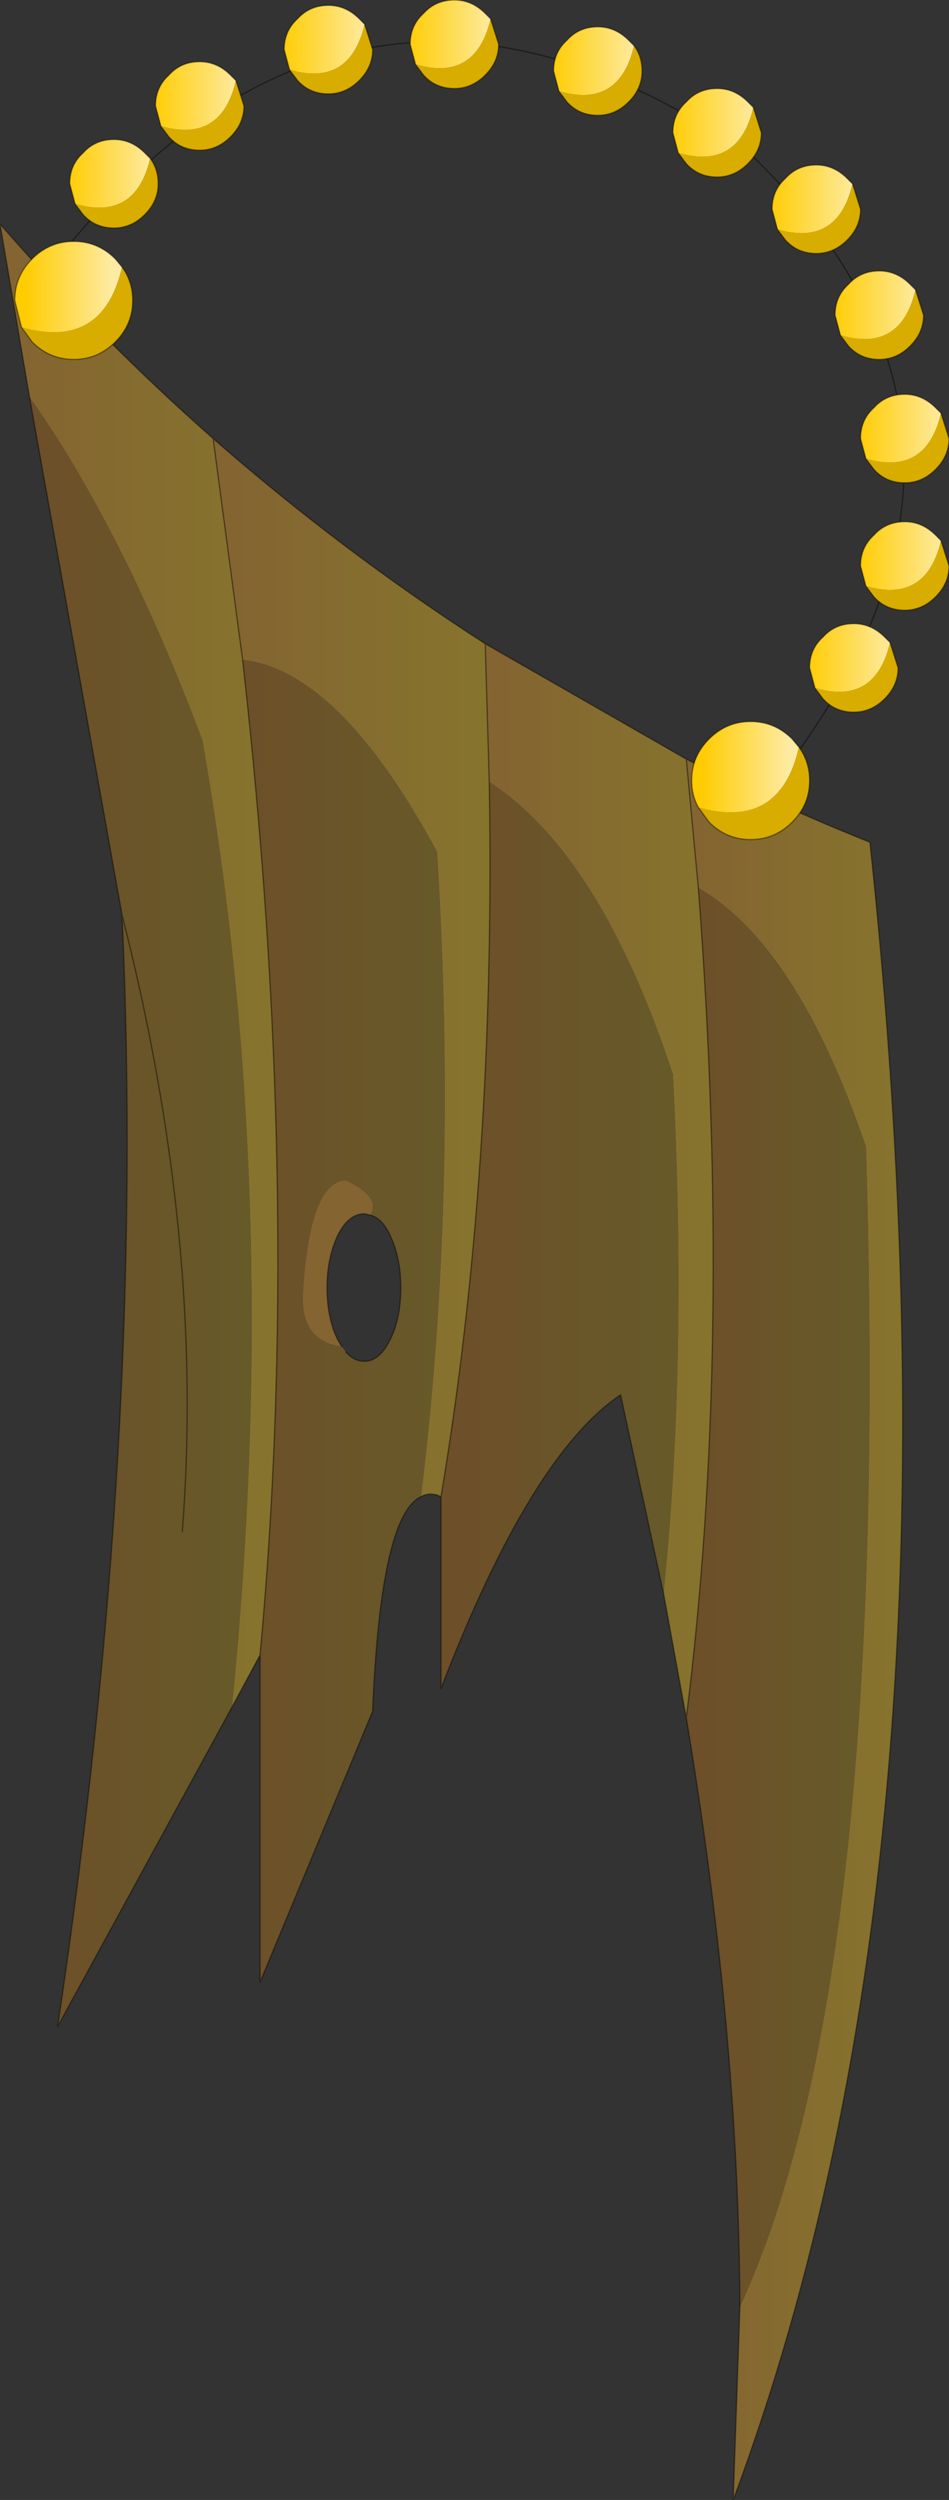 <?xml version="1.0" encoding="UTF-8" standalone="no"?>
<svg xmlns:xlink="http://www.w3.org/1999/xlink" height="93.2px" width="35.4px" xmlns="http://www.w3.org/2000/svg">
  <rect width="100%" height="100%" fill="#333333" stroke="none"/>
  <g transform="matrix(1.0, 0.0, 0.0, 1.0, -257.25, -153.85)">
    <path d="M270.0 204.05 Q268.45 203.85 268.55 202.05 268.8 197.9 270.15 197.85 271.5 198.5 271.05 199.15 L270.85 199.1 Q270.25 199.1 269.85 199.9 269.45 200.75 269.45 201.85 269.45 203.0 269.85 203.8 L270.0 204.05" fill="#846431" fill-rule="evenodd" stroke="none"/>
    <path d="M282.85 182.15 Q286.2 183.85 289.7 185.25 293.7 222.7 284.6 247.05 L284.85 239.85 Q290.5 227.65 289.55 196.6 287.0 189.1 283.3 186.95 L282.85 182.15" fill="url(#gradient0)" fill-rule="evenodd" stroke="none"/>
    <path d="M275.35 177.85 L282.85 182.15 283.3 186.95 Q284.6 204.0 282.85 217.9 L282.0 213.25 Q282.9 204.55 282.35 193.9 279.65 185.7 275.5 183.0 L275.35 177.85" fill="url(#gradient1)" fill-rule="evenodd" stroke="none"/>
    <path d="M266.3 178.45 L265.2 170.2 Q270.0 174.4 275.35 177.85 L275.5 183.0 Q275.75 197.45 273.7 209.65 273.3 209.45 272.95 209.65 274.35 198.35 273.55 185.6 269.9 178.85 266.3 178.45" fill="url(#gradient2)" fill-rule="evenodd" stroke="none"/>
    <path d="M258.35 168.65 L257.25 162.2 Q261.0 166.5 265.2 170.2 L266.3 178.45 Q268.55 198.4 266.95 215.55 L265.9 217.5 Q267.8 198.55 264.8 181.45 261.85 173.6 258.35 168.65" fill="url(#gradient3)" fill-rule="evenodd" stroke="none"/>
    <path d="M284.85 239.85 Q284.8 229.6 282.85 217.9 284.6 204.0 283.3 186.95 287.0 189.1 289.55 196.6 290.5 227.65 284.85 239.85" fill="url(#gradient4)" fill-rule="evenodd" stroke="none"/>
    <path d="M282.0 213.25 L280.4 205.85 Q277.05 208.1 273.7 216.8 L273.7 209.65 Q275.75 197.45 275.5 183.0 279.65 185.7 282.35 193.9 282.9 204.55 282.0 213.25" fill="url(#gradient5)" fill-rule="evenodd" stroke="none"/>
    <path d="M266.95 215.55 Q268.55 198.4 266.3 178.45 269.9 178.85 273.55 185.6 274.35 198.35 272.95 209.65 271.45 210.35 271.15 217.65 L266.95 227.75 266.95 215.55 M270.15 204.25 Q270.45 204.6 270.85 204.6 271.4 204.6 271.8 203.8 272.2 203.0 272.2 201.85 272.2 200.75 271.8 199.9 271.5 199.25 271.05 199.15 271.5 198.5 270.15 197.85 268.8 197.9 268.55 202.05 268.45 203.85 270.0 204.05 L270.15 204.25" fill="url(#gradient6)" fill-rule="evenodd" stroke="none"/>
    <path d="M258.35 168.65 Q261.85 173.6 264.8 181.45 267.8 198.55 265.9 217.5 L259.4 229.4 Q262.7 207.35 261.8 187.95 L258.35 168.65 M264.05 210.95 Q264.9 200.1 261.8 187.95 264.9 200.1 264.05 210.95" fill="url(#gradient7)" fill-rule="evenodd" stroke="none"/>
    <path d="M265.2 170.2 Q261.0 166.5 257.25 162.2 L258.35 168.65 261.8 187.95 Q264.9 200.1 264.05 210.95 M265.9 217.5 L266.95 215.55 Q268.55 198.4 266.3 178.45 L265.2 170.2 Q270.0 174.4 275.35 177.85 L282.85 182.15 Q286.2 183.85 289.7 185.25 293.7 222.7 284.6 247.05 L284.85 239.85 Q284.8 229.6 282.85 217.9 L282.0 213.25 280.4 205.85 Q277.05 208.1 273.7 216.8 L273.7 209.65 Q273.3 209.45 272.95 209.65 271.45 210.35 271.15 217.65 L266.95 227.75 266.95 215.55 M283.3 186.95 L282.85 182.15 M275.35 177.85 L275.5 183.0 Q275.75 197.45 273.7 209.65 M265.9 217.5 L259.4 229.4 Q262.7 207.35 261.8 187.95 M282.85 217.9 Q284.6 204.0 283.3 186.95" fill="none" stroke="#000000" stroke-linecap="round" stroke-linejoin="round" stroke-opacity="0.412" stroke-width="0.05"/>
    <path d="M271.05 199.15 Q271.5 199.25 271.8 199.9 272.2 200.75 272.2 201.85 272.2 203.0 271.8 203.8 271.4 204.6 270.85 204.6 270.45 204.6 270.15 204.25 M271.05 199.15 L270.85 199.1 Q270.25 199.1 269.85 199.9 269.45 200.75 269.45 201.85 269.45 203.0 269.85 203.8 L270.0 204.05" fill="none" stroke="#000000" stroke-linecap="round" stroke-linejoin="round" stroke-opacity="0.412" stroke-width="0.05"/>
    <path d="M285.75 183.55 Q296.4 170.4 285.35 159.7 270.15 149.2 258.7 164.4" fill="none" stroke="#000000" stroke-linecap="round" stroke-linejoin="round" stroke-opacity="0.412" stroke-width="0.05"/>
    <path d="M287.05 181.7 Q287.45 182.25 287.45 182.95 287.45 183.85 286.8 184.5 286.15 185.15 285.25 185.15 284.35 185.15 283.7 184.5 L283.3 183.95 Q286.35 184.8 287.05 181.7" fill="#d9ad00" fill-rule="evenodd" stroke="none"/>
    <path d="M283.3 183.95 Q283.05 183.5 283.05 182.95 283.05 182.05 283.7 181.4 284.35 180.75 285.25 180.75 286.15 180.75 286.8 181.4 L287.05 181.7 Q286.35 184.8 283.3 183.95" fill="url(#gradient8)" fill-rule="evenodd" stroke="none"/>
    <path d="M283.3 183.95 Q283.05 183.5 283.05 182.95 283.05 182.05 283.7 181.4 284.35 180.75 285.25 180.75 286.15 180.75 286.8 181.4 L287.05 181.7 Q287.45 182.25 287.45 182.95 287.45 183.85 286.8 184.5 286.15 185.15 285.25 185.15 284.35 185.15 283.7 184.5 L283.3 183.95 Z" fill="none" stroke="#000000" stroke-linecap="round" stroke-linejoin="round" stroke-opacity="0.412" stroke-width="0.05"/>
    <path d="M290.45 177.8 L290.75 178.75 Q290.75 179.4 290.25 179.9 289.75 180.4 289.1 180.4 288.4 180.4 287.95 179.9 L287.65 179.5 Q289.9 180.15 290.45 177.8" fill="#d9ad00" fill-rule="evenodd" stroke="none"/>
    <path d="M287.65 179.5 L287.45 178.75 Q287.45 178.05 287.95 177.6 288.4 177.1 289.1 177.1 289.75 177.1 290.25 177.6 L290.45 177.8 Q289.9 180.15 287.65 179.5" fill="url(#gradient9)" fill-rule="evenodd" stroke="none"/>
    <path d="M287.65 179.5 L287.45 178.75 Q287.45 178.05 287.95 177.6 288.4 177.1 289.1 177.1 289.75 177.1 290.25 177.6 L290.45 177.8 290.75 178.75 Q290.75 179.4 290.25 179.9 289.75 180.4 289.1 180.4 288.4 180.4 287.95 179.9 L287.65 179.5 Z" fill="none" stroke="#000000" stroke-linecap="round" stroke-linejoin="round" stroke-opacity="0.412" stroke-width="0.05"/>
    <path d="M292.35 174.0 L292.65 174.95 Q292.65 175.6 292.15 176.1 291.65 176.6 291.0 176.6 290.3 176.6 289.85 176.1 L289.55 175.7 Q291.8 176.35 292.35 174.0" fill="#d9ad00" fill-rule="evenodd" stroke="none"/>
    <path d="M289.55 175.7 L289.35 174.95 Q289.35 174.25 289.85 173.8 290.3 173.3 291.0 173.3 291.65 173.3 292.15 173.8 L292.35 174.0 Q291.8 176.35 289.55 175.7" fill="url(#gradient10)" fill-rule="evenodd" stroke="none"/>
    <path d="M292.35 174.0 L292.65 174.95 Q292.65 175.6 292.15 176.1 291.65 176.6 291.0 176.6 290.3 176.6 289.85 176.1 L289.55 175.7 289.35 174.95 Q289.35 174.25 289.85 173.8 290.3 173.3 291.0 173.3 291.65 173.3 292.15 173.8 L292.35 174.0 Z" fill="none" stroke="#000000" stroke-linecap="round" stroke-linejoin="round" stroke-opacity="0.412" stroke-width="0.05"/>
    <path d="M292.35 169.25 L292.65 170.2 Q292.65 170.85 292.15 171.35 291.65 171.85 291.0 171.85 290.3 171.85 289.85 171.35 L289.55 170.95 Q291.8 171.6 292.35 169.25" fill="#d9ad00" fill-rule="evenodd" stroke="none"/>
    <path d="M289.55 170.95 L289.35 170.2 Q289.35 169.5 289.85 169.05 290.3 168.55 291.0 168.55 291.65 168.55 292.15 169.05 L292.35 169.25 Q291.8 171.6 289.55 170.95" fill="url(#gradient11)" fill-rule="evenodd" stroke="none"/>
    <path d="M289.55 170.95 L289.35 170.2 Q289.35 169.5 289.85 169.05 290.3 168.55 291.0 168.55 291.65 168.55 292.15 169.05 L292.35 169.25 292.65 170.2 Q292.65 170.85 292.15 171.35 291.65 171.85 291.0 171.85 290.3 171.85 289.85 171.35 L289.55 170.95 Z" fill="none" stroke="#000000" stroke-linecap="round" stroke-linejoin="round" stroke-opacity="0.412" stroke-width="0.05"/>
    <path d="M288.6 166.35 Q290.85 167.0 291.4 164.65 L291.7 165.6 Q291.7 166.25 291.2 166.75 290.7 167.25 290.05 167.25 289.35 167.25 288.9 166.75 L288.6 166.35" fill="#d9ad00" fill-rule="evenodd" stroke="none"/>
    <path d="M291.4 164.65 Q290.85 167.0 288.6 166.35 L288.4 165.6 Q288.4 164.9 288.9 164.45 289.35 163.95 290.05 163.95 290.7 163.95 291.2 164.45 L291.4 164.65" fill="url(#gradient12)" fill-rule="evenodd" stroke="none"/>
    <path d="M288.6 166.35 L288.9 166.75 Q289.35 167.25 290.05 167.25 290.7 167.25 291.2 166.75 291.7 166.25 291.7 165.6 L291.4 164.65 291.2 164.45 Q290.7 163.95 290.05 163.95 289.35 163.95 288.9 164.45 288.4 164.9 288.4 165.6 L288.6 166.35 Z" fill="none" stroke="#000000" stroke-linecap="round" stroke-linejoin="round" stroke-opacity="0.412" stroke-width="0.05"/>
    <path d="M289.05 160.7 L289.35 161.65 Q289.35 162.3 288.85 162.8 288.35 163.3 287.7 163.3 287.0 163.3 286.55 162.8 L286.25 162.4 Q288.5 163.05 289.05 160.7" fill="#d9ad00" fill-rule="evenodd" stroke="none"/>
    <path d="M286.25 162.4 L286.05 161.65 Q286.05 160.95 286.55 160.5 287.0 160.0 287.7 160.0 288.35 160.0 288.85 160.5 L289.05 160.7 Q288.5 163.05 286.25 162.4" fill="url(#gradient13)" fill-rule="evenodd" stroke="none"/>
    <path d="M286.25 162.4 L286.05 161.65 Q286.05 160.95 286.55 160.5 287.0 160.0 287.7 160.0 288.35 160.0 288.85 160.5 L289.05 160.7 289.35 161.65 Q289.35 162.3 288.85 162.8 288.35 163.3 287.7 163.3 287.0 163.3 286.55 162.8 L286.25 162.4 Z" fill="none" stroke="#000000" stroke-linecap="round" stroke-linejoin="round" stroke-opacity="0.412" stroke-width="0.05"/>
    <path d="M285.35 157.85 L285.65 158.8 Q285.65 159.45 285.15 159.95 284.65 160.45 284.0 160.45 283.3 160.45 282.85 159.95 L282.55 159.55 Q284.8 160.2 285.35 157.85" fill="#d9ad00" fill-rule="evenodd" stroke="none"/>
    <path d="M282.55 159.55 L282.35 158.8 Q282.35 158.1 282.85 157.65 283.3 157.15 284.0 157.15 284.65 157.15 285.15 157.65 L285.35 157.85 Q284.8 160.2 282.55 159.55" fill="url(#gradient14)" fill-rule="evenodd" stroke="none"/>
    <path d="M285.35 157.85 L285.65 158.8 Q285.65 159.45 285.15 159.95 284.65 160.45 284.0 160.45 283.3 160.45 282.85 159.95 L282.55 159.55 282.35 158.8 Q282.35 158.1 282.85 157.65 283.3 157.15 284.0 157.15 284.65 157.15 285.15 157.65 L285.35 157.85 Z" fill="none" stroke="#000000" stroke-linecap="round" stroke-linejoin="round" stroke-opacity="0.412" stroke-width="0.05"/>
    <path d="M280.9 155.55 Q281.2 155.95 281.2 156.5 281.2 157.15 280.7 157.65 280.2 158.15 279.55 158.15 278.85 158.15 278.4 157.65 L278.1 157.25 Q280.35 157.9 280.9 155.55" fill="#d9ad00" fill-rule="evenodd" stroke="none"/>
    <path d="M278.1 157.25 L277.9 156.5 Q277.9 155.8 278.4 155.35 278.85 154.85 279.55 154.85 280.2 154.85 280.7 155.35 L280.9 155.55 Q280.35 157.9 278.1 157.25" fill="url(#gradient15)" fill-rule="evenodd" stroke="none"/>
    <path d="M280.9 155.55 Q281.2 155.95 281.2 156.5 281.2 157.15 280.7 157.65 280.2 158.15 279.55 158.15 278.85 158.15 278.4 157.65 L278.1 157.25 277.9 156.5 Q277.9 155.8 278.4 155.35 278.85 154.85 279.55 154.85 280.2 154.85 280.7 155.35 L280.9 155.55 Z" fill="none" stroke="#000000" stroke-linecap="round" stroke-linejoin="round" stroke-opacity="0.412" stroke-width="0.05"/>
    <path d="M275.55 154.55 L275.85 155.5 Q275.85 156.15 275.35 156.65 274.85 157.15 274.2 157.15 273.5 157.15 273.05 156.65 L272.75 156.25 Q275.0 156.9 275.55 154.55" fill="#d9ad00" fill-rule="evenodd" stroke="none"/>
    <path d="M272.75 156.25 L272.55 155.5 Q272.55 154.8 273.05 154.35 273.5 153.85 274.2 153.85 274.85 153.85 275.35 154.35 L275.55 154.55 Q275.0 156.9 272.75 156.25" fill="url(#gradient16)" fill-rule="evenodd" stroke="none"/>
    <path d="M275.55 154.55 L275.85 155.5 Q275.85 156.15 275.35 156.65 274.85 157.15 274.2 157.15 273.5 157.15 273.05 156.65 L272.75 156.25 272.55 155.5 Q272.55 154.8 273.05 154.35 273.5 153.85 274.2 153.85 274.85 153.85 275.35 154.35 L275.55 154.55 Z" fill="none" stroke="#000000" stroke-linecap="round" stroke-linejoin="round" stroke-opacity="0.412" stroke-width="0.05"/>
    <path d="M270.85 154.75 L271.15 155.7 Q271.15 156.35 270.65 156.85 270.15 157.35 269.5 157.35 268.8 157.35 268.35 156.85 L268.05 156.45 Q270.3 157.1 270.85 154.75" fill="#d9ad00" fill-rule="evenodd" stroke="none"/>
    <path d="M268.05 156.45 L267.85 155.7 Q267.85 155.0 268.35 154.55 268.8 154.05 269.5 154.05 270.15 154.05 270.65 154.55 L270.85 154.75 Q270.3 157.1 268.05 156.45" fill="url(#gradient17)" fill-rule="evenodd" stroke="none"/>
    <path d="M268.05 156.45 L267.85 155.7 Q267.85 155.0 268.35 154.55 268.8 154.05 269.5 154.05 270.15 154.05 270.65 154.55 L270.85 154.75 271.15 155.7 Q271.15 156.35 270.65 156.85 270.15 157.35 269.5 157.35 268.8 157.35 268.35 156.85 L268.05 156.45 Z" fill="none" stroke="#000000" stroke-linecap="round" stroke-linejoin="round" stroke-opacity="0.412" stroke-width="0.05"/>
    <path d="M266.05 156.85 L266.35 157.8 Q266.35 158.45 265.85 158.95 265.35 159.45 264.7 159.45 264.0 159.45 263.55 158.95 L263.25 158.55 Q265.5 159.2 266.05 156.85" fill="#d9ad00" fill-rule="evenodd" stroke="none"/>
    <path d="M263.25 158.55 L263.05 157.8 Q263.05 157.1 263.55 156.65 264.0 156.15 264.7 156.15 265.35 156.15 265.85 156.65 L266.05 156.85 Q265.5 159.2 263.25 158.55" fill="url(#gradient18)" fill-rule="evenodd" stroke="none"/>
    <path d="M263.25 158.55 L263.05 157.8 Q263.05 157.1 263.55 156.65 264.0 156.15 264.7 156.15 265.35 156.15 265.85 156.65 L266.05 156.85 266.35 157.8 Q266.35 158.45 265.85 158.95 265.35 159.45 264.7 159.45 264.0 159.45 263.55 158.95 L263.25 158.55 Z" fill="none" stroke="#000000" stroke-linecap="round" stroke-linejoin="round" stroke-opacity="0.412" stroke-width="0.05"/>
    <path d="M262.85 159.75 Q263.15 160.15 263.15 160.7 263.15 161.35 262.65 161.85 262.15 162.35 261.5 162.35 260.8 162.35 260.35 161.85 L260.05 161.45 Q262.3 162.1 262.85 159.75" fill="#d9ad00" fill-rule="evenodd" stroke="none"/>
    <path d="M260.05 161.45 L259.85 160.7 Q259.85 160.0 260.35 159.55 260.8 159.05 261.5 159.05 262.15 159.05 262.65 159.55 L262.85 159.75 Q262.3 162.1 260.05 161.45" fill="url(#gradient19)" fill-rule="evenodd" stroke="none"/>
    <path d="M260.05 161.45 L259.85 160.7 Q259.85 160.0 260.35 159.55 260.8 159.05 261.5 159.05 262.15 159.05 262.65 159.55 L262.85 159.75 Q263.15 160.15 263.15 160.7 263.15 161.35 262.65 161.85 262.15 162.35 261.5 162.35 260.8 162.35 260.35 161.85 L260.05 161.45 Z" fill="none" stroke="#000000" stroke-linecap="round" stroke-linejoin="round" stroke-opacity="0.412" stroke-width="0.05"/>
    <path d="M261.8 163.8 Q262.2 164.35 262.2 165.05 262.2 165.95 261.55 166.6 260.9 167.25 260.0 167.25 259.1 167.25 258.45 166.6 L258.05 166.05 Q261.1 166.9 261.8 163.8" fill="#d9ad00" fill-rule="evenodd" stroke="none"/>
    <path d="M258.05 166.05 L257.8 165.05 Q257.8 164.15 258.45 163.5 259.1 162.85 260.0 162.85 260.9 162.85 261.55 163.5 L261.8 163.8 Q261.1 166.9 258.05 166.05" fill="url(#gradient20)" fill-rule="evenodd" stroke="none"/>
    <path d="M258.05 166.05 L257.8 165.05 Q257.8 164.15 258.45 163.5 259.1 162.85 260.0 162.85 260.9 162.85 261.55 163.5 L261.8 163.8 Q262.2 164.35 262.2 165.05 262.2 165.95 261.55 166.6 260.9 167.25 260.0 167.25 259.1 167.25 258.45 166.6 L258.05 166.05 Z" fill="none" stroke="#000000" stroke-linecap="round" stroke-linejoin="round" stroke-opacity="0.412" stroke-width="0.05"/>
  </g>
  <defs>
    <linearGradient gradientTransform="matrix(0.005, 0.0, 0.0, 0.04, 286.85, 214.6)" gradientUnits="userSpaceOnUse" id="gradient0" spreadMethod="pad" x1="-819.2" x2="819.2">
      <stop offset="0.0" stop-color="#846431"/>
      <stop offset="1.0" stop-color="#86742d"/>
    </linearGradient>
    <linearGradient gradientTransform="matrix(0.005, 0.0, 0.0, 0.024, 279.6, 197.85)" gradientUnits="userSpaceOnUse" id="gradient1" spreadMethod="pad" x1="-819.2" x2="819.2">
      <stop offset="0.0" stop-color="#846431"/>
      <stop offset="1.0" stop-color="#86742d"/>
    </linearGradient>
    <linearGradient gradientTransform="matrix(0.006, 0.0, 0.0, 0.024, 270.35, 189.9)" gradientUnits="userSpaceOnUse" id="gradient2" spreadMethod="pad" x1="-819.2" x2="819.2">
      <stop offset="0.0" stop-color="#846431"/>
      <stop offset="1.0" stop-color="#86742d"/>
    </linearGradient>
    <linearGradient gradientTransform="matrix(0.006, 0.0, 0.0, 0.034, 262.4, 189.85)" gradientUnits="userSpaceOnUse" id="gradient3" spreadMethod="pad" x1="-819.2" x2="819.2">
      <stop offset="0.0" stop-color="#846431"/>
      <stop offset="1.0" stop-color="#86742d"/>
    </linearGradient>
    <linearGradient gradientTransform="matrix(0.004, 0.0, 0.0, 0.032, 286.25, 213.4)" gradientUnits="userSpaceOnUse" id="gradient4" spreadMethod="pad" x1="-819.2" x2="819.2">
      <stop offset="0.0" stop-color="#6d4f29"/>
      <stop offset="1.0" stop-color="#675a29"/>
    </linearGradient>
    <linearGradient gradientTransform="matrix(0.005, 0.0, 0.0, 0.021, 278.1, 199.9)" gradientUnits="userSpaceOnUse" id="gradient5" spreadMethod="pad" x1="-819.2" x2="819.2">
      <stop offset="0.0" stop-color="#6d4f29"/>
      <stop offset="1.0" stop-color="#675a29"/>
    </linearGradient>
    <linearGradient gradientTransform="matrix(0.005, 0.0, 0.0, 0.03, 270.05, 203.1)" gradientUnits="userSpaceOnUse" id="gradient6" spreadMethod="pad" x1="-819.2" x2="819.2">
      <stop offset="0.0" stop-color="#6d4f29"/>
      <stop offset="1.0" stop-color="#675a29"/>
    </linearGradient>
    <linearGradient gradientTransform="matrix(0.005, 0.0, 0.0, 0.037, 262.5, 199.0)" gradientUnits="userSpaceOnUse" id="gradient7" spreadMethod="pad" x1="-819.2" x2="819.2">
      <stop offset="0.0" stop-color="#6d4f29"/>
      <stop offset="1.0" stop-color="#675a29"/>
    </linearGradient>
    <linearGradient gradientTransform="matrix(0.002, 0.0, 0.0, 0.002, 285.05, 182.45)" gradientUnits="userSpaceOnUse" id="gradient8" spreadMethod="pad" x1="-819.2" x2="819.2">
      <stop offset="0.0" stop-color="#ffcc00"/>
      <stop offset="1.0" stop-color="#feeba3"/>
    </linearGradient>
    <linearGradient gradientTransform="matrix(0.002, 0.0, 0.0, 0.002, 288.95, 178.35)" gradientUnits="userSpaceOnUse" id="gradient9" spreadMethod="pad" x1="-819.2" x2="819.2">
      <stop offset="0.0" stop-color="#ffcc00"/>
      <stop offset="1.0" stop-color="#feeba3"/>
    </linearGradient>
    <linearGradient gradientTransform="matrix(0.002, 0.0, 0.0, 0.002, 290.85, 174.55)" gradientUnits="userSpaceOnUse" id="gradient10" spreadMethod="pad" x1="-819.2" x2="819.2">
      <stop offset="0.0" stop-color="#ffcc00"/>
      <stop offset="1.0" stop-color="#feeba3"/>
    </linearGradient>
    <linearGradient gradientTransform="matrix(0.002, 0.0, 0.0, 0.002, 290.85, 169.8)" gradientUnits="userSpaceOnUse" id="gradient11" spreadMethod="pad" x1="-819.2" x2="819.2">
      <stop offset="0.0" stop-color="#ffcc00"/>
      <stop offset="1.0" stop-color="#feeba3"/>
    </linearGradient>
    <linearGradient gradientTransform="matrix(0.002, 0.0, 0.0, 0.002, 289.9, 165.2)" gradientUnits="userSpaceOnUse" id="gradient12" spreadMethod="pad" x1="-819.2" x2="819.2">
      <stop offset="0.0" stop-color="#ffcc00"/>
      <stop offset="1.0" stop-color="#feeba3"/>
    </linearGradient>
    <linearGradient gradientTransform="matrix(0.002, 0.0, 0.0, 0.002, 287.55, 161.25)" gradientUnits="userSpaceOnUse" id="gradient13" spreadMethod="pad" x1="-819.2" x2="819.2">
      <stop offset="0.0" stop-color="#ffcc00"/>
      <stop offset="1.0" stop-color="#feeba3"/>
    </linearGradient>
    <linearGradient gradientTransform="matrix(0.002, 0.0, 0.0, 0.002, 283.85, 158.4)" gradientUnits="userSpaceOnUse" id="gradient14" spreadMethod="pad" x1="-819.2" x2="819.2">
      <stop offset="0.0" stop-color="#ffcc00"/>
      <stop offset="1.0" stop-color="#feeba3"/>
    </linearGradient>
    <linearGradient gradientTransform="matrix(0.002, 0.0, 0.0, 0.002, 279.4, 156.1)" gradientUnits="userSpaceOnUse" id="gradient15" spreadMethod="pad" x1="-819.2" x2="819.2">
      <stop offset="0.0" stop-color="#ffcc00"/>
      <stop offset="1.0" stop-color="#feeba3"/>
    </linearGradient>
    <linearGradient gradientTransform="matrix(0.002, 0.0, 0.0, 0.002, 274.05, 155.1)" gradientUnits="userSpaceOnUse" id="gradient16" spreadMethod="pad" x1="-819.2" x2="819.2">
      <stop offset="0.0" stop-color="#ffcc00"/>
      <stop offset="1.0" stop-color="#feeba3"/>
    </linearGradient>
    <linearGradient gradientTransform="matrix(0.002, 0.0, 0.0, 0.002, 269.35, 155.3)" gradientUnits="userSpaceOnUse" id="gradient17" spreadMethod="pad" x1="-819.2" x2="819.2">
      <stop offset="0.0" stop-color="#ffcc00"/>
      <stop offset="1.0" stop-color="#feeba3"/>
    </linearGradient>
    <linearGradient gradientTransform="matrix(0.002, 0.0, 0.0, 0.002, 264.55, 157.4)" gradientUnits="userSpaceOnUse" id="gradient18" spreadMethod="pad" x1="-819.2" x2="819.2">
      <stop offset="0.0" stop-color="#ffcc00"/>
      <stop offset="1.0" stop-color="#feeba3"/>
    </linearGradient>
    <linearGradient gradientTransform="matrix(0.002, 0.0, 0.0, 0.002, 261.35, 160.3)" gradientUnits="userSpaceOnUse" id="gradient19" spreadMethod="pad" x1="-819.2" x2="819.2">
      <stop offset="0.0" stop-color="#ffcc00"/>
      <stop offset="1.0" stop-color="#feeba3"/>
    </linearGradient>
    <linearGradient gradientTransform="matrix(0.002, 0.0, 0.0, 0.002, 259.8, 164.55)" gradientUnits="userSpaceOnUse" id="gradient20" spreadMethod="pad" x1="-819.2" x2="819.2">
      <stop offset="0.0" stop-color="#ffcc00"/>
      <stop offset="1.0" stop-color="#feeba3"/>
    </linearGradient>
  </defs>
</svg>
